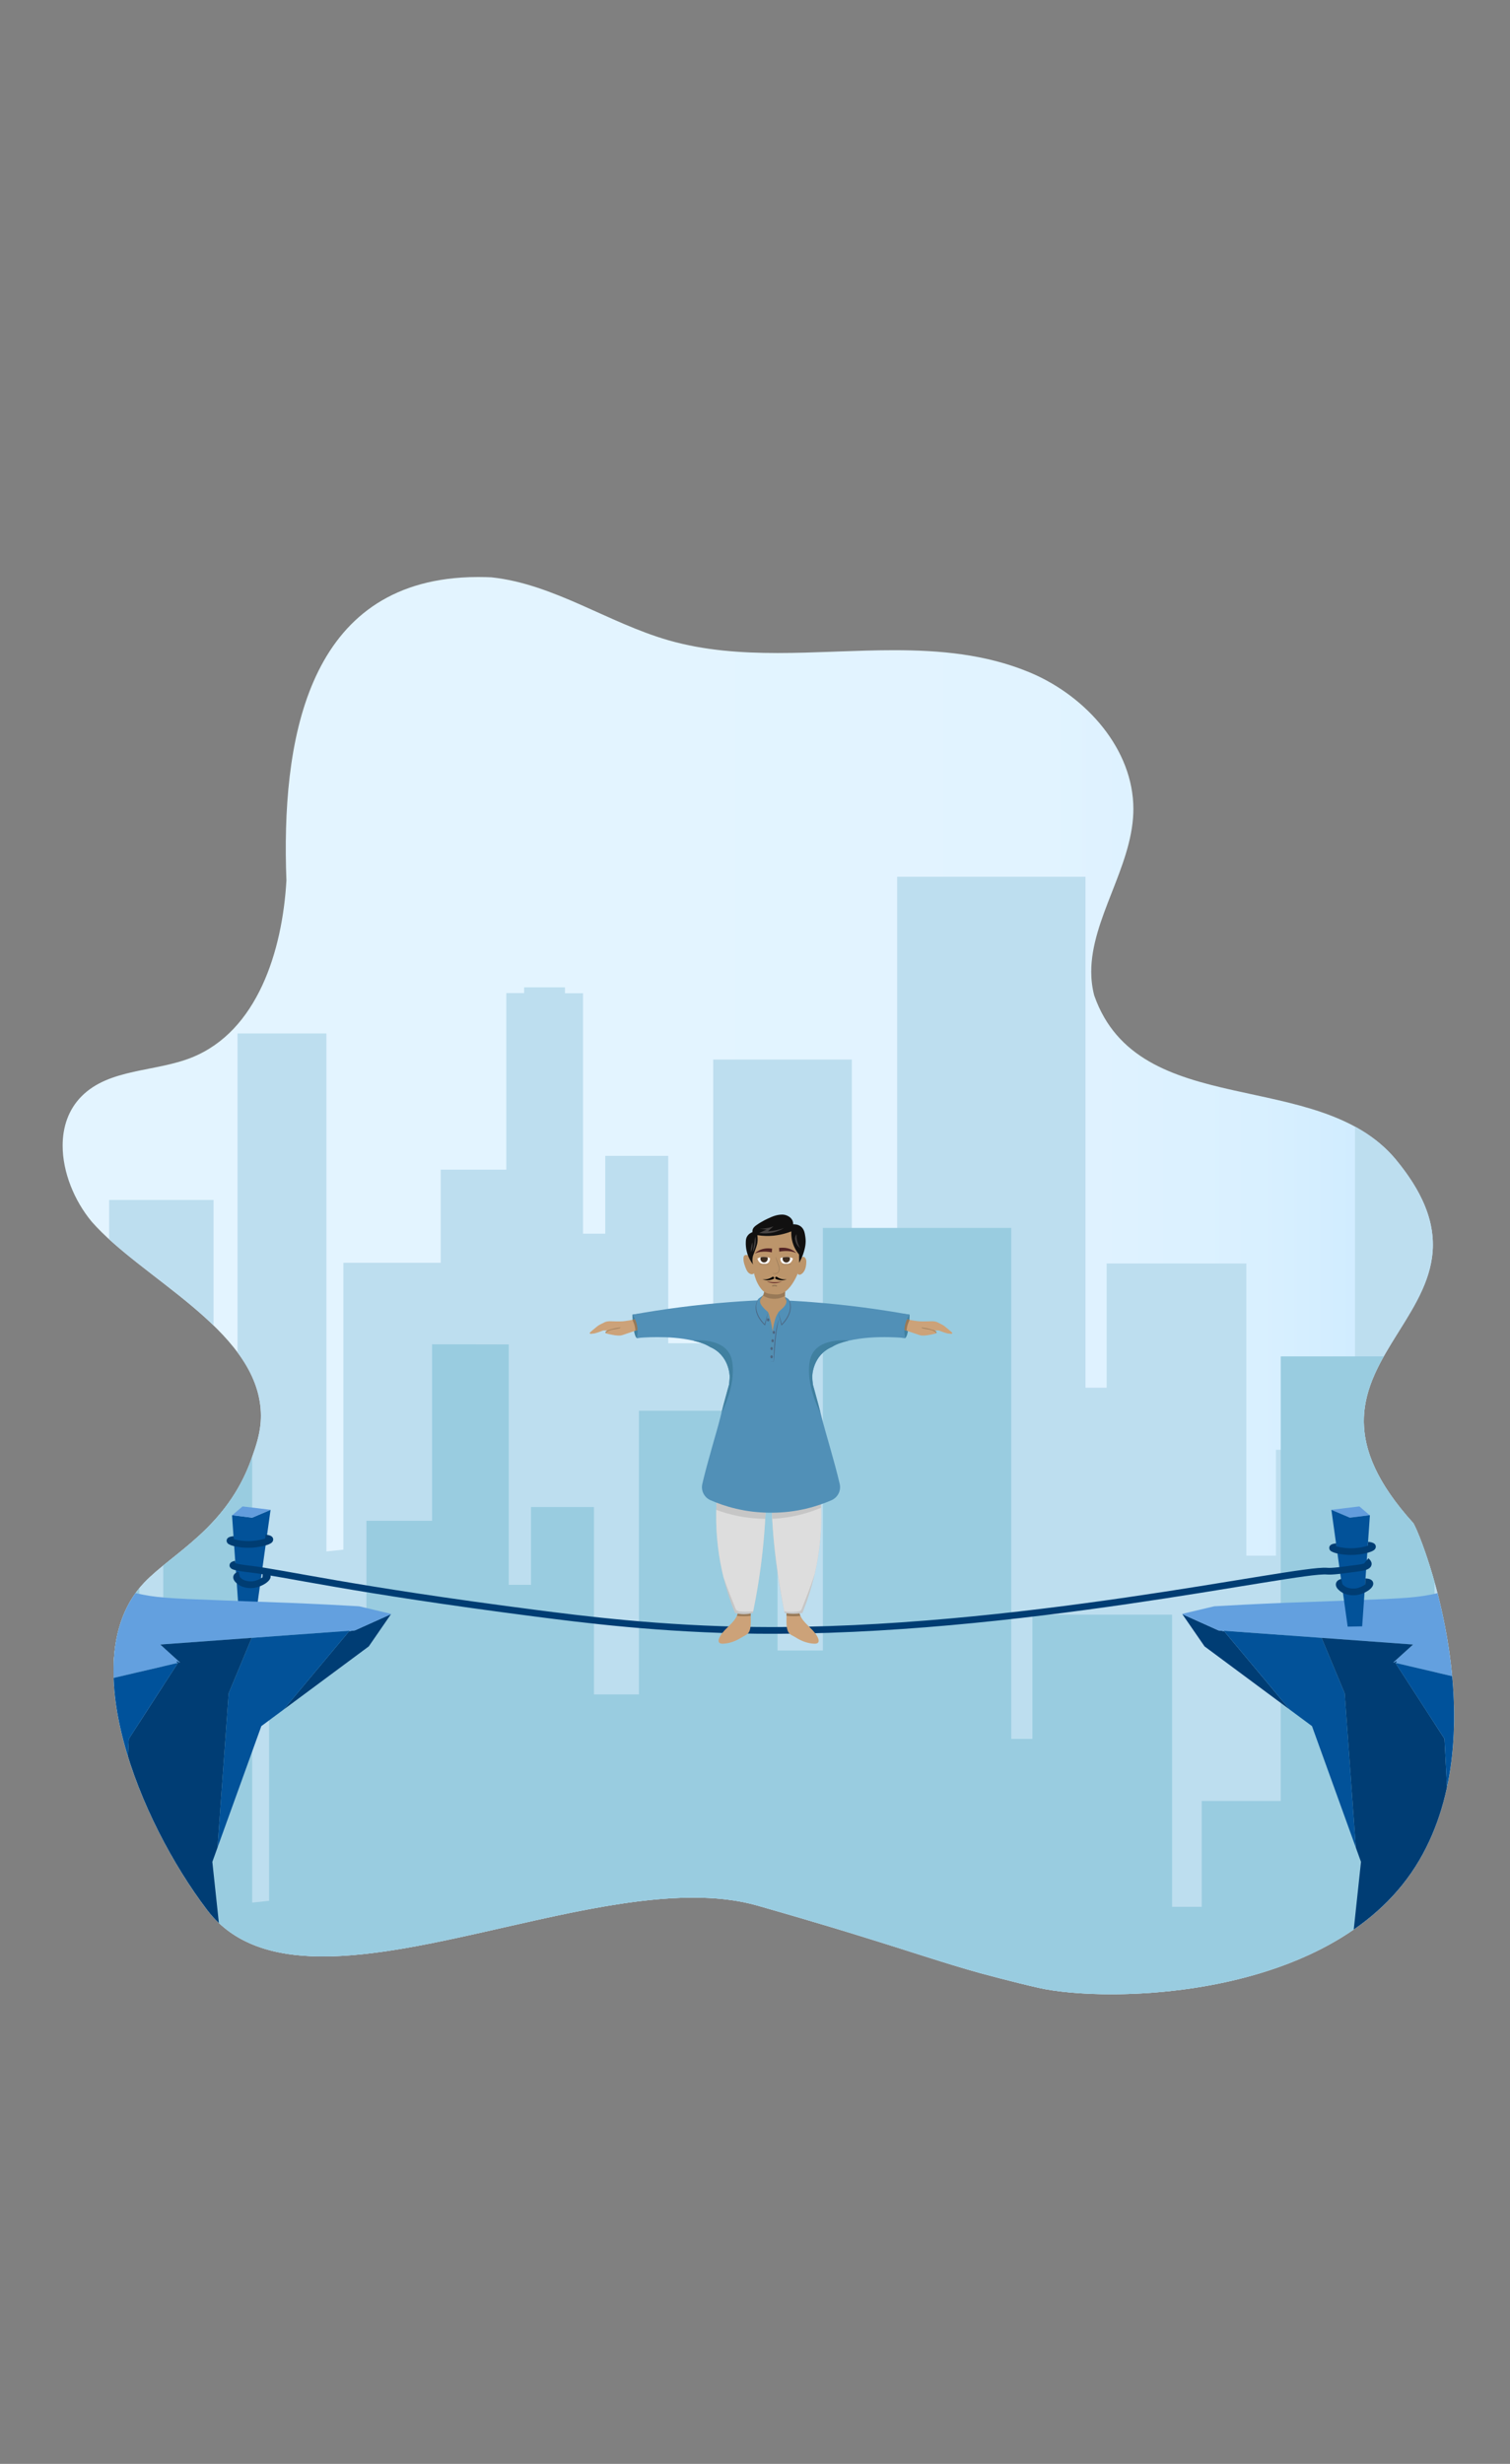 <?xml version="1.0" encoding="utf-8"?>
<!-- Generator: Adobe Illustrator 16.0.0, SVG Export Plug-In . SVG Version: 6.00 Build 0)  -->
<!DOCTYPE svg PUBLIC "-//W3C//DTD SVG 1.1//EN" "http://www.w3.org/Graphics/SVG/1.1/DTD/svg11.dtd">
<svg version="1.1" id="Layer_1" xmlns="http://www.w3.org/2000/svg" xmlns:xlink="http://www.w3.org/1999/xlink" x="0px" y="0px"
	 width="450px" height="734px" viewBox="0 0 450 734" enable-background="new 0 0 450 734" xml:space="preserve">
<rect x="0" y="0" width="450" height="734" fill="#808080" stroke="none"/>
<g>
	<defs>
		<path id="SVGID_1_" d="M137.476,172.063c-46.254,3.096-53.687,49.107-52.119,90.241c-1.209,21.049-8.663,44.917-28.24,52.742
			c-10.902,4.358-24.522,3.209-32.799,11.536c-3.969,3.993-5.651,9.221-5.649,14.727c0.002,7.919,3.486,16.414,8.661,22.639
			c14.838,16.928,48.287,31.763,50.332,55.641c0.063,0.733,0.093,1.445,0.094,2.139c0.008,4.862-1.393,8.854-2.813,12.855
			c-7.29,20.565-23.575,28.079-31.96,36.882c-6.473,6.795-9.14,16.031-9.147,26.341c-0.015,23.529,13.821,52.656,27.888,71.154
			c7.844,10.314,20.005,13.872,34.528,13.875c0.006,0,0.013,0,0.019,0c0.015,0,0.032,0,0.047,0
			c15.383-0.008,33.412-3.995,51.766-8.163c0.172-0.039,0.342-0.078,0.514-0.117c0.045-0.01,0.092-0.021,0.137-0.03
			c0.087-0.021,0.172-0.039,0.259-0.06c0.411-0.093,0.826-0.188,1.237-0.281c0.052-0.012,0.097-0.021,0.148-0.033
			c0.112-0.025,0.227-0.052,0.339-0.077c0.598-0.136,1.194-0.271,1.793-0.407c0.011-0.002,0.023-0.005,0.034-0.008
			c18.664-4.234,37.469-8.34,53.997-8.348c0.016,0,0.034-0.001,0.05-0.001c0.006,0,0.011,0,0.016,0
			c6.815,0.001,13.239,0.7,19.107,2.375c19.716,5.628,30.362,8.987,30.362,8.987c16.639,5.121,25.167,8.109,36.021,11.128
			c0,0,9.796,2.665,17.447,4.394c4.942,1.115,12.562,1.907,21.625,1.908c0.004,0,0.006,0,0.01,0c0.344,0,0.688-0.001,1.035-0.003
			c28.767-0.189,71.337-8.34,90.093-38.852c0.231-0.376,0.457-0.753,0.682-1.135c7.707-13.181,10.345-28.333,10.342-42.817
			c-0.004-28.258-10.058-53.968-12.113-57.51c-10.963-12.087-14.786-21.907-14.778-30.49c0.017-19.875,20.572-33.116,20.582-52.512
			c0.004-7.381-2.968-15.653-11.179-25.521c-23.129-27.484-76.554-11.032-89.754-48.715c-0.618-2.376-0.887-4.739-0.886-7.094
			c0.007-15.638,11.928-30.901,12.533-47.199c0.016-0.428,0.023-0.854,0.023-1.28c-0.013-17.724-13.929-33.355-30.306-40.41
			c-0.07-0.03-0.142-0.06-0.211-0.089c-0.222-0.094-0.444-0.187-0.667-0.279c-0.016-0.006-0.032-0.013-0.047-0.02
			c-12.829-5.271-26.359-6.475-40.104-6.478c-0.013,0-0.027,0-0.041,0c-0.006,0-0.012,0-0.018,0
			c-5.393,0.001-10.818,0.186-16.246,0.382c-0.189,0.007-0.38,0.014-0.569,0.02c-0.165,0.006-0.33,0.012-0.495,0.018
			c-0.166,0.006-0.33,0.012-0.494,0.018c-0.039,0.002-0.08,0.003-0.119,0.005c-0.105,0.003-0.209,0.007-0.313,0.011
			c-5.474,0.198-10.947,0.386-16.39,0.386c-0.007,0-0.015,0-0.021,0c-0.012,0-0.024,0-0.037,0
			c-10.98-0.002-21.834-0.768-32.319-3.757c-0.083-0.023-0.166-0.047-0.248-0.071c-17.956-5.183-34.062-16.736-52.643-18.719
			c-0.579-0.027-1.152-0.048-1.72-0.063c-0.751-0.02-1.493-0.03-2.227-0.03C140.793,171.898,139.109,171.953,137.476,172.063"/>
	</defs>
	<clipPath id="SVGID_2_">
		<use xlink:href="#SVGID_1_"  overflow="visible"/>
	</clipPath>
	
		<linearGradient id="SVGID_3_" gradientUnits="userSpaceOnUse" x1="-274" y1="883" x2="-273" y2="883" gradientTransform="matrix(414.671 -0.019 0.019 -414.722 113621.914 366577.688)">
		<stop  offset="0" style="stop-color:#E3F4FF"/>
		<stop  offset="0.412" style="stop-color:#E3F4FF"/>
		<stop  offset="0.706" style="stop-color:#E1F3FF"/>
		<stop  offset="0.852" style="stop-color:#D9F0FF"/>
		<stop  offset="0.964" style="stop-color:#CCEAFF"/>
		<stop  offset="1" style="stop-color:#C6E7FF"/>
	</linearGradient>
	<polygon clip-path="url(#SVGID_2_)" fill="url(#SVGID_3_)" points="18.667,171.898 433.354,171.879 433.334,594.102 
		18.648,594.121 	"/>
</g>
<g>
	<defs>
		<path id="SVGID_4_" d="M85.357,262.304c-1.209,21.049-8.663,44.917-28.24,52.742c-10.902,4.358-24.522,3.209-32.799,11.536
			c-9.675,9.735-5.761,26.812,3.012,37.366c14.838,16.928,48.287,31.763,50.332,55.641c0.502,5.861-1.097,10.42-2.719,14.994
			c-7.29,20.565-23.575,28.079-31.96,36.882c-21.244,22.302-1.491,70.892,18.741,97.495c16.556,21.771,52.346,13.442,88.994,5.113
			c26.977-6.131,54.419-12.261,74.997-6.389c19.716,5.628,30.362,8.987,30.362,8.987c16.639,5.121,25.167,8.109,36.021,11.128
			c0,0,9.796,2.665,17.447,4.394c20.821,4.701,89.038,3.654,113.444-38.081c22.745-38.896,1.338-94.971-1.771-100.327
			c-46.007-50.728,33.731-61.524-5.375-108.523c-23.129-27.484-76.554-11.032-89.754-48.715
			c-4.725-18.16,10.951-35.541,11.647-54.293c0.678-18.249-13.513-34.465-30.282-41.69c-18.469-7.894-38.424-7.17-58.397-6.446
			c-16.932,0.614-33.875,1.228-49.941-3.408c-17.956-5.183-34.062-16.736-52.643-18.719c-1.346-0.062-2.657-0.093-3.947-0.093
			C91.758,171.902,83.734,219.717,85.357,262.304"/>
	</defs>
	<clipPath id="SVGID_5_">
		<use xlink:href="#SVGID_4_"  overflow="visible"/>
	</clipPath>
	<polygon clip-path="url(#SVGID_5_)" fill="#BDDEEF" points="102.326,461.654 102.326,376.193 131.338,376.193 131.338,348.442 
		150.891,348.442 150.891,295.85 156.198,295.85 156.198,294.143 168.369,294.143 168.369,295.894 173.753,295.894 173.753,367.521 
		180.375,367.521 180.375,344.342 199.14,344.342 199.14,400.16 212.542,400.16 212.542,315.645 253.854,315.645 253.854,387.073 
		267.361,387.073 267.361,261.194 323.494,261.194 323.494,413.405 329.802,413.405 329.802,376.403 371.428,376.403 
		371.428,463.44 380.258,463.44 380.258,431.906 403.805,431.906 403.805,299.457 449.636,299.457 449.636,456.713 449.636,625.274 
		32.527,625.274 32.527,357.482 63.643,357.482 63.643,424.758 70.791,424.758 70.791,307.866 97.279,307.866 97.279,462.18 	"/>
	<polygon clip-path="url(#SVGID_5_)" fill="#99CCE0" points="80.196,566.272 80.196,480.812 109.208,480.812 109.208,453.061 
		128.761,453.061 128.761,400.469 151.624,400.513 151.624,472.14 158.246,472.14 158.246,448.96 177.01,448.96 177.01,504.778 
		190.412,504.778 190.412,420.264 231.724,420.264 231.724,491.691 245.231,491.691 245.231,365.813 301.364,365.813 
		301.364,518.023 307.672,518.023 307.672,481.021 349.298,481.021 349.298,568.06 358.128,568.06 358.128,536.524 381.675,536.524 
		381.675,404.075 427.506,404.075 427.506,561.331 427.506,594.103 10.397,594.103 10.397,462.101 41.512,462.101 41.512,529.376 
		48.661,529.376 48.661,412.484 75.15,412.484 75.15,566.798 	"/>
	<path clip-path="url(#SVGID_5_)" fill="#003D74" d="M352.351,480.869c2.21,3.2,4.42,6.399,6.62,9.6
		c8.47,6.29,16.95,12.57,25.43,18.86c-6.529-7.79-13.06-15.601-19.58-23.38c-0.569-0.08-1.329-0.23-1.75-0.26
		C359.69,484.199,355.771,482.379,352.351,480.869"/>
	<path clip-path="url(#SVGID_5_)" fill="#63A0DF" d="M352.301,480.789c0.021,0.03,0.04,0.05,0.05,0.08
		c3.421,1.51,7.341,3.33,10.721,4.819c0.42,0.03,1.18,0.181,1.75,0.261c-0.04-0.051-0.08-0.09-0.12-0.141
		c9.72,0.71,19.439,1.42,29.149,2.12c9.091,0.67,18.181,1.33,27.261,1.99c-1.96,1.77-3.92,3.55-5.87,5.32
		c0.2,0.05,0.399,0.09,0.6,0.14c8.46,1.99,16.931,3.97,25.391,5.94c-0.12-10.311-0.23-20.62-0.341-30.931
		c-2.75,1.221-6.949,2.88-12.25,4.16c-5.819,1.41-9.899,1.62-25.47,2.2c-9.84,0.37-15.07,0.54-20.08,0.74
		c-9.109,0.359-16.5,0.76-21.24,1.04C358.661,479.279,355.481,480.039,352.301,480.789"/>
	<path clip-path="url(#SVGID_5_)" fill="#025299" d="M364.701,485.809c6.56,7.83,13.13,15.681,19.699,23.521
		c2.2,1.63,4.391,3.26,6.591,4.89c4.359,12.07,8.72,24.13,13.069,36.2c-1.119-15.33-2.22-30.67-3.33-45.99
		c-2.3-5.51-4.58-11-6.88-16.5C384.141,487.229,374.421,486.519,364.701,485.809"/>
	<path clip-path="url(#SVGID_5_)" fill="#003D74" d="M404.061,550.419c0.51,1.41,1.021,2.83,1.53,4.24
		c-0.76,7.13-1.53,14.27-2.29,21.399h30.26c-1.04-19.35-2.06-38.689-3.08-58.04c-4.88-7.54-9.76-15.1-14.64-22.64
		c-0.2-0.05-0.4-0.09-0.601-0.14c1.95-1.771,3.91-3.551,5.87-5.32c-9.08-0.66-18.17-1.32-27.26-1.99c2.3,5.5,4.58,10.99,6.88,16.5
		C401.841,519.749,402.94,535.089,404.061,550.419"/>
	<path clip-path="url(#SVGID_5_)" fill="#00529B" d="M415.841,495.379c4.88,7.54,9.76,15.1,14.64,22.64
		c1.021,19.351,2.041,38.69,3.08,58.04h8.48c-0.27-24.909-0.54-49.83-0.811-74.739C432.771,499.349,424.301,497.369,415.841,495.379
		"/>
	<path clip-path="url(#SVGID_5_)" fill="none" stroke="#003D74" stroke-miterlimit="10" d="M415.841,495.379
		c-0.05-0.08-0.1-0.15-0.15-0.229"/>
	<path clip-path="url(#SVGID_5_)" fill="#639DDD" d="M396.766,449.779v0.01c1.83,0.77,3.67,1.56,5.51,2.34
		c1.971-0.25,3.94-0.5,5.91-0.74c-1.029-0.87-2.05-1.75-3.069-2.62C402.336,449.109,399.546,449.449,396.766,449.779"/>
	<path clip-path="url(#SVGID_5_)" fill="#025299" d="M396.766,449.789c1.62,11.609,3.24,23.2,4.86,34.8
		c1.44-0.03,2.88-0.06,4.32-0.09c0.76-11.021,1.529-22.04,2.3-33.061c-0.021-0.02-0.04-0.029-0.061-0.05
		c-1.97,0.24-3.939,0.49-5.91,0.74C400.436,451.349,398.596,450.559,396.766,449.789"/>
	<path clip-path="url(#SVGID_5_)" fill="#025299" d="M80.632,449.789c-1.62,11.609-3.24,23.2-4.86,34.8
		c-1.44-0.03-2.88-0.06-4.32-0.09c-0.76-11.021-1.53-22.04-2.3-33.061c0.02-0.02,0.04-0.029,0.06-0.05
		c1.97,0.24,3.94,0.49,5.91,0.74C76.961,451.349,78.802,450.559,80.632,449.789"/>
	<path clip-path="url(#SVGID_5_)" fill="#003D73" d="M74.733,473.099c-1.061,0-2.745-0.206-4.069-1.323
		c-0.396-0.333-1.448-1.219-1.088-2.334c0.194-0.603,0.749-1.029,1.563-1.197l0.36,1.731c0.016-0.104-0.004-0.186-0.015-0.21
		c0.029,0.064,0.134,0.199,0.469,0.481c1.325,1.117,3.454,0.812,3.476,0.81c1.154-0.176,2.206-0.723,2.794-1.161l0.091-1.811
		c0.589,0.028,1.966,0.097,2.286,1.172c0.084,0.283,0.112,0.73-0.227,1.267c-0.71,1.119-2.75,2.222-4.644,2.511
		C75.627,473.049,75.255,473.099,74.733,473.099"/>
	<path clip-path="url(#SVGID_5_)" fill="#003D73" d="M74.111,461.094c-2.666,0-5.49-0.556-6.222-1.284
		c-0.245-0.245-0.369-0.558-0.349-0.883c0.059-1.043,1.266-1.196,2.065-1.298l0.115,0.905c0.977,0.303,3.135,0.676,5.395,0.527
		c1.578-0.102,3.06-0.438,3.894-0.721l0.147-1.169c0.809,0.1,2.162,0.269,2.255,1.365c0.027,0.31-0.078,0.623-0.297,0.878
		c-0.865,1.01-4.327,1.543-5.869,1.643C74.875,461.082,74.495,461.094,74.111,461.094"/>
	<path clip-path="url(#SVGID_5_)" fill="none" stroke="#003D73" stroke-width="2" stroke-miterlimit="10" d="M70.255,465.938
		c-0.379,0.085-0.854,0.222-0.857,0.398c-0.009,0.521,4.101,0.979,4.947,1.079c10.274,1.207,30.299,6.085,84.903,13.133
		c13.854,1.788,37.486,4.837,66.123,5.142c76.846,0.819,160.882-18.436,170.081-17.632c1.54,0.134,4.129-0.217,9.306-0.919
		c0.954-0.129,2.877-0.405,3-1.17c0.059-0.358-0.293-0.718-0.611-0.972"/>
	<path clip-path="url(#SVGID_5_)" fill="#003D74" d="M116.521,480.869c-2.21,3.2-4.42,6.399-6.62,9.6
		c-8.47,6.29-16.95,12.57-25.43,18.86c6.53-7.79,13.06-15.601,19.58-23.38c0.57-0.08,1.33-0.23,1.75-0.26
		C109.182,484.199,113.102,482.379,116.521,480.869"/>
	<path clip-path="url(#SVGID_5_)" fill="#63A0DF" d="M116.571,480.789c-0.02,0.03-0.04,0.05-0.05,0.08
		c-3.42,1.51-7.34,3.33-10.72,4.819c-0.42,0.03-1.18,0.181-1.75,0.261c0.04-0.051,0.08-0.09,0.12-0.141
		c-9.72,0.71-19.44,1.42-29.15,2.12c-9.09,0.67-18.18,1.33-27.26,1.99c1.96,1.77,3.92,3.55,5.87,5.32c-0.2,0.05-0.4,0.09-0.6,0.14
		c-8.46,1.99-16.93,3.97-25.39,5.94c0.12-10.311,0.23-20.62,0.34-30.931c2.75,1.221,6.95,2.88,12.25,4.16
		c5.82,1.41,9.9,1.62,25.47,2.2c9.84,0.37,15.07,0.54,20.08,0.74c9.11,0.359,16.5,0.76,21.24,1.04
		C110.211,479.279,113.392,480.039,116.571,480.789"/>
	<path clip-path="url(#SVGID_5_)" fill="#025299" d="M104.171,485.809c-6.56,7.83-13.13,15.681-19.7,23.521
		c-2.2,1.63-4.39,3.26-6.59,4.89c-4.36,12.07-8.72,24.13-13.07,36.2c1.12-15.33,2.22-30.67,3.33-45.99c2.3-5.51,4.58-11,6.88-16.5
		C84.731,487.229,94.452,486.519,104.171,485.809"/>
	<path clip-path="url(#SVGID_5_)" fill="#003D74" d="M64.812,550.419c-0.51,1.41-1.02,2.83-1.53,4.24
		c0.76,7.13,1.53,14.27,2.29,21.399h-30.26c1.04-19.35,2.06-38.689,3.08-58.04c4.88-7.54,9.76-15.1,14.64-22.64
		c0.2-0.05,0.4-0.09,0.6-0.14c-1.95-1.771-3.91-3.551-5.87-5.32c9.08-0.66,18.17-1.32,27.26-1.99c-2.3,5.5-4.58,10.99-6.88,16.5
		C67.032,519.749,65.932,535.089,64.812,550.419"/>
	<path clip-path="url(#SVGID_5_)" fill="#00529B" d="M53.031,495.379c-4.88,7.54-9.76,15.1-14.64,22.64
		c-1.02,19.351-2.04,38.69-3.08,58.04h-8.48c0.27-24.909,0.54-49.83,0.81-74.739C36.102,499.349,44.571,497.369,53.031,495.379"/>
	<path clip-path="url(#SVGID_5_)" fill="none" stroke="#003D74" stroke-miterlimit="10" d="M53.182,495.149
		c-0.05,0.079-0.1,0.149-0.15,0.229"/>
	<path clip-path="url(#SVGID_5_)" fill="#639DDD" d="M80.632,449.779v0.01c-1.83,0.77-3.67,1.56-5.51,2.34
		c-1.97-0.25-3.94-0.5-5.91-0.74c1.03-0.87,2.05-1.75,3.07-2.62C75.062,449.109,77.852,449.449,80.632,449.779"/>
	<path clip-path="url(#SVGID_5_)" fill="#003D73" d="M403.328,475.243c-1.062,0-2.745-0.206-4.069-1.323
		c-0.396-0.333-1.448-1.219-1.088-2.334c0.194-0.604,0.749-1.03,1.563-1.198l0.36,1.732c0.016-0.105-0.004-0.187-0.015-0.21
		c0.028,0.063,0.134,0.198,0.469,0.48c1.325,1.118,3.454,0.813,3.476,0.811c1.154-0.177,2.206-0.724,2.794-1.161l0.092-1.812
		c0.589,0.029,1.966,0.098,2.285,1.172c0.085,0.283,0.112,0.731-0.227,1.268c-0.71,1.119-2.75,2.221-4.644,2.51
		C404.222,475.192,403.85,475.243,403.328,475.243"/>
	<path clip-path="url(#SVGID_5_)" fill="#003D73" d="M402.706,463.238c-2.666,0-5.49-0.557-6.223-1.284
		c-0.245-0.245-0.369-0.559-0.349-0.884c0.059-1.043,1.266-1.195,2.064-1.298l0.115,0.905c0.978,0.303,3.135,0.676,5.396,0.528
		c1.578-0.103,3.06-0.439,3.894-0.722l0.147-1.169c0.809,0.101,2.162,0.27,2.255,1.365c0.026,0.311-0.078,0.623-0.297,0.878
		c-0.865,1.01-4.327,1.543-5.869,1.644C403.47,463.226,403.09,463.238,402.706,463.238"/>
</g>
<g>
	<defs>
		<rect id="SVGID_6_" x="-274" y="-117" width="1000" height="1000"/>
	</defs>
	<clipPath id="SVGID_7_">
		<use xlink:href="#SVGID_6_"  overflow="visible"/>
	</clipPath>
	<path clip-path="url(#SVGID_7_)" fill="#4080A0" d="M271.076,391.64c0,0-0.171,6.052-1.287,6.978l-1.144-0.098
		c0.112-2.387,0.224-4.772,0.336-7.158L271.076,391.64z"/>
	<path clip-path="url(#SVGID_7_)" fill="#CCA279" d="M267.919,392.406c0,0,2.267,0.733,5.112,1.113c0,0,0.814,0.134,1.826,0.136
		c0,0,2.171-0.004,2.697-0.046c0.524-0.043,1.314,0.082,1.685,0.249s1.964,0.957,2.189,1.175c0.226,0.217,2.328,1.837,2.372,2.062
		c0.044,0.224-0.322,0.278-0.322,0.278s-0.546-0.094-0.699-0.088c-0.58,0.019-2.324-0.661-2.872-0.882
		c-0.112-0.045-0.231-0.066-0.354-0.064l-1.11,0.019c0,0,0.949,0.388,0.493,0.874c-0.3,0.082-0.729,0.19-1.249,0.296
		c-0.899,0.184-1.905,0.389-2.859,0.349c-0.496-0.021-0.662-0.096-2.876-0.854c-2.009-0.688-3.019-1.028-3.271-1.085
		c-2.232-0.497-3.175-0.35-3.339-0.644c-0.207-0.371,0.176-0.892,0.475-1.325C266.5,392.978,267.465,392.565,267.919,392.406"/>
	<path clip-path="url(#SVGID_7_)" fill="#987957" d="M278.915,397.239c0,0,0.083-0.001,0.151-0.23
		c0.068-0.231-0.224-0.55-0.966-0.773c-0.742-0.223-1.301-0.404-1.799-0.501c-0.498-0.096-0.706-0.076-1.073-0.157
		c-0.366-0.082-0.613-0.171-0.613-0.171s-0.001,0.308,1.153,0.451c1.153,0.144,2.142,0.452,2.542,0.657
		C278.711,396.719,279.103,396.876,278.915,397.239"/>
	<path clip-path="url(#SVGID_7_)" fill="#987957" d="M271.091,393.195c-0.384,0.72-0.862,1.875-0.898,3.228
		c-0.866-0.294-1.347-0.448-1.51-0.484c-2.232-0.498-3.175-0.351-3.34-0.645c-0.208-0.37,0.176-0.891,0.475-1.325
		c0.684-0.99,1.646-1.402,2.101-1.563C267.918,392.406,269.221,392.826,271.091,393.195"/>
	<path clip-path="url(#SVGID_7_)" fill="#4080A0" d="M188.459,391.638c0,0,0.171,6.053,1.287,6.979l1.145-0.098
		c-0.15-2.381-0.3-4.762-0.45-7.142C189.781,391.464,189.121,391.551,188.459,391.638"/>
	<path clip-path="url(#SVGID_7_)" fill="#CCA279" d="M191.618,392.405c0,0-2.267,0.733-5.113,1.113c0,0-0.814,0.134-1.826,0.136
		c0,0-2.171-0.004-2.697-0.046c-0.525-0.043-1.315,0.082-1.685,0.249c-0.37,0.167-1.964,0.957-2.19,1.174
		c-0.225,0.217-2.327,1.837-2.371,2.063c-0.044,0.224,0.322,0.277,0.322,0.277s0.546-0.093,0.699-0.088
		c0.58,0.02,2.323-0.661,2.872-0.881c0.113-0.045,0.232-0.066,0.354-0.064l1.11,0.019c0,0-0.949,0.387-0.493,0.874
		c0.3,0.082,0.729,0.19,1.249,0.296c0.899,0.184,1.905,0.388,2.859,0.349c0.495-0.021,0.662-0.096,2.876-0.854
		c2.009-0.689,3.019-1.029,3.271-1.085c2.232-0.497,3.175-0.35,3.339-0.644c0.207-0.371-0.176-0.892-0.475-1.325
		C193.036,392.977,192.072,392.564,191.618,392.405"/>
	<path clip-path="url(#SVGID_7_)" fill="#987957" d="M180.622,397.238c0,0-0.083-0.001-0.152-0.23
		c-0.068-0.231,0.224-0.55,0.966-0.773c0.742-0.223,1.301-0.404,1.799-0.501c0.498-0.096,0.706-0.076,1.073-0.158
		c0.366-0.082,0.613-0.17,0.613-0.17s0.001,0.308-1.153,0.451c-1.153,0.144-2.142,0.452-2.542,0.657
		C180.826,396.718,180.434,396.875,180.622,397.238"/>
	<path clip-path="url(#SVGID_7_)" fill="#987957" d="M188.446,393.194c0.384,0.719,0.862,1.875,0.898,3.228
		c0.866-0.294,1.347-0.448,1.51-0.484c2.232-0.498,3.175-0.351,3.34-0.645c0.208-0.37-0.176-0.891-0.475-1.325
		c-0.683-0.99-1.646-1.402-2.1-1.563C191.619,392.405,190.315,392.825,188.446,393.194"/>
	<path clip-path="url(#SVGID_7_)" fill="#CCA279" d="M219.903,478.389c0.387,1.236,0.004,2.605-0.686,3.702
		c-0.691,1.095-1.665,1.978-2.587,2.887c-0.922,0.909-1.824,1.889-2.313,3.088c-0.164,0.403-0.267,0.9-0.001,1.245
		c0.251,0.326,0.721,0.37,1.132,0.357c1.98-0.062,3.891-0.813,5.565-1.871c0.953-0.603,1.843-0.791,2.305-1.82
		c0.421-0.939,0.445-2.563,0.428-3.593c-0.016-0.959-0.031-1.918-0.047-2.876c-0.004-0.257-0.023-0.546-0.215-0.715
		c-0.136-0.12-0.326-0.149-0.504-0.174c-1.052-0.145-2.104-0.288-3.155-0.433L219.903,478.389z"/>
	<path clip-path="url(#SVGID_7_)" fill="#CCA279" d="M238.23,478.389c-0.387,1.236-0.004,2.605,0.688,3.702
		c0.689,1.095,1.663,1.978,2.586,2.887c0.922,0.909,1.823,1.889,2.313,3.088c0.164,0.403,0.268,0.9,0.001,1.245
		c-0.251,0.326-0.721,0.37-1.132,0.357c-1.98-0.062-3.891-0.813-5.565-1.871c-0.952-0.603-1.843-0.791-2.305-1.82
		c-0.421-0.939-0.445-2.563-0.428-3.593c0.016-0.959,0.031-1.918,0.047-2.876c0.004-0.257,0.022-0.546,0.215-0.715
		c0.136-0.12,0.326-0.149,0.504-0.174c1.052-0.145,2.104-0.288,3.155-0.433L238.23,478.389z"/>
	<path clip-path="url(#SVGID_7_)" fill="#987957" d="M219.606,481.369c0.427-0.941,0.604-2.003,0.297-2.98l-0.078-0.201
		c1.05,0.145,2.103,0.287,3.153,0.431c0.181,0.024,0.369,0.055,0.506,0.176c0.192,0.168,0.21,0.457,0.214,0.713
		c0.01,0.62,0.02,1.241,0.032,1.862c-0.621,0.072-1.322,0.121-2.089,0.12C220.896,481.488,220.214,481.44,219.606,481.369"/>
	<path clip-path="url(#SVGID_7_)" fill="#987957" d="M238.527,481.369c-0.569,0.067-1.201,0.113-1.887,0.12
		c-0.823,0.009-1.574-0.042-2.237-0.12c0.019-0.726,0.023-1.323,0.032-1.862c0.004-0.256,0.022-0.545,0.214-0.713
		c0.136-0.121,0.325-0.151,0.504-0.176c1.053-0.144,2.104-0.286,3.155-0.431l-0.078,0.201
		C237.924,479.366,238.101,480.428,238.527,481.369"/>
	<path clip-path="url(#SVGID_7_)" fill="#C6C6C6" d="M228.334,443.385c-0.008,1.087-0.023,2.189-0.054,3.306
		c-0.006,0.333-0.016,0.666-0.028,1.001c-0.006,0.252-0.014,0.505-0.023,0.758c-0.044,1.317-0.104,2.652-0.182,4.008
		c-0.023,0.457-0.052,0.916-0.082,1.377c-0.027,0.449-0.058,0.902-0.09,1.356c-0.04,0.577-0.084,1.149-0.128,1.72
		c-0.023,0.305-0.049,0.607-0.077,0.91c-0.048,0.578-0.1,1.153-0.151,1.725c-0.082,0.876-0.168,1.742-0.264,2.601
		c-0.027,0.263-0.056,0.521-0.086,0.782c-0.084,0.76-0.172,1.512-0.267,2.256c-0.032,0.266-0.066,0.533-0.101,0.798
		c-0.033,0.264-0.067,0.529-0.104,0.792c-0.034,0.262-0.07,0.524-0.106,0.786c-0.121,0.89-0.249,1.77-0.382,2.636
		c-0.038,0.261-0.078,0.52-0.12,0.778c-0.084,0.544-0.169,1.083-0.258,1.615c-0.081,0.483-0.161,0.962-0.243,1.437
		c-0.258,1.502-0.531,2.965-0.812,4.391c-0.046,0.236-0.094,0.474-0.142,0.71c-0.06,0.303-0.123,0.605-0.185,0.904
		c-0.034,0.166-0.068,0.331-0.102,0.495c-0.635,0.179-1.506,0.355-2.549,0.367c-1.144,0.013-2.092-0.179-2.762-0.367
		c-1.666-4.138-2.728-7.802-3.431-10.688c-1.321-5.421-2.27-11.851-2.168-19.068c0.005-0.327,0.013-0.65,0.021-0.974
		c0.162-5.959,1.012-11.188,2.037-15.501c0.002-0.008,0.004-0.016,0.006-0.023l11.059-0.257c0.559-0.015,1.098-0.026,1.608-0.038
		c0.04,0.959,0.075,1.931,0.104,2.92c0.01,0.333,0.018,0.667,0.023,1.002c0.015,0.662,0.024,1.332,0.032,2.007
		C228.342,441.048,228.344,442.207,228.334,443.385"/>
	<path clip-path="url(#SVGID_7_)" fill="#C6C6C6" d="M242.835,468.695c-1.069,4.696-2.438,8.685-3.701,11.83
		c-0.767,0.15-1.729,0.272-2.837,0.258c-0.95-0.013-1.785-0.122-2.474-0.258c-0.015-0.072-0.03-0.155-0.05-0.246
		c-0.018-0.084-0.035-0.165-0.052-0.249c-1.506-7.282-2.775-15.613-3.427-24.841c-0.063-0.918-0.122-1.83-0.17-2.732
		c-0.373-6.652-0.363-12.842-0.124-18.48c0.262,0.006,0.522,0.013,0.786,0.019c0.144,0.004,0.29,0.006,0.438,0.01
		c0.124,0.002,0.246,0.006,0.371,0.008c3.565,0.084,7.13,0.166,10.693,0.251c0.126,0.002,0.254,0.006,0.38,0.008
		c0.993,4.166,1.82,9.191,2.021,14.905c0.02,0.525,0.033,1.057,0.04,1.592C244.826,457.485,244.012,463.521,242.835,468.695"/>
	<path clip-path="url(#SVGID_7_)" fill="#DDDDDD" d="M242.835,468.695c-1.302,4.177-2.799,7.775-3.946,10.701
		c-0.148,0.384-0.517,0.634-0.926,0.634c-0.475,0.079-1.003,0.141-1.579,0.165c-1.021,0.044-1.921-0.041-2.662-0.165
		c-2.269-11.82-3.09-20.003-3.427-24.841c-0.063-0.918-0.122-1.83-0.17-2.732c-0.373-6.652-0.363-12.842-0.124-18.48
		c0.262,0.006,0.522,0.013,0.786,0.019c0.144,0.004,0.29,0.006,0.438,0.01c0.124,0.002,0.246,0.006,0.371,0.008
		c3.565,0.084,7.13,0.166,10.693,0.251c0.126,0.002,0.254,0.006,0.38,0.008c0.993,4.166,1.82,9.191,2.021,14.905
		c0.02,0.525,0.033,1.057,0.04,1.592C244.826,457.485,244.012,463.521,242.835,468.695"/>
	<path clip-path="url(#SVGID_7_)" fill="#DDDDDD" d="M228.334,443.385c-0.008,1.087-0.023,2.189-0.054,3.306
		c-0.006,0.333-0.016,0.666-0.028,1.001c-0.006,0.252-0.014,0.505-0.023,0.758c-0.044,1.317-0.104,2.652-0.182,4.008
		c-0.023,0.457-0.052,0.916-0.082,1.377c-0.025,0.449-0.056,0.902-0.088,1.356c-0.04,0.577-0.085,1.149-0.13,1.72
		c-0.023,0.305-0.049,0.607-0.077,0.91c-0.048,0.578-0.1,1.153-0.151,1.725c-0.082,0.876-0.168,1.742-0.264,2.601
		c-0.027,0.263-0.056,0.521-0.086,0.782c-0.084,0.76-0.172,1.512-0.267,2.256c-0.032,0.266-0.066,0.533-0.101,0.798
		c-0.033,0.264-0.067,0.529-0.104,0.792c-0.034,0.262-0.07,0.524-0.106,0.786c-0.121,0.89-0.249,1.77-0.382,2.636
		c-0.038,0.261-0.078,0.52-0.12,0.778c-0.084,0.544-0.169,1.083-0.258,1.615c-0.081,0.483-0.161,0.962-0.243,1.437
		c-0.258,1.502-0.531,2.965-0.812,4.391c-0.046,0.236-0.094,0.474-0.142,0.71c-0.06,0.303-0.123,0.605-0.185,0.904
		c-0.751,0.074-1.585,0.117-2.49,0.103c-0.622-0.012-1.207-0.049-1.751-0.103c-0.227-0.132-0.754-0.195-0.926-0.634
		c-1.042-2.66-2.416-5.868-3.677-9.559c-1.321-5.421-2.27-11.851-2.168-19.068c0.005-0.327,0.013-0.65,0.021-0.974
		c0.162-5.959,1.012-11.188,2.037-15.501c3.404-0.084,7.619-0.193,11.064-0.28c0.559-0.015,1.098-0.026,1.608-0.038h0.002
		c0.041,0.957,0.075,1.931,0.102,2.92c0.01,0.333,0.018,0.667,0.023,1.002c0.015,0.664,0.026,1.332,0.032,2.007
		C228.342,441.048,228.344,442.207,228.334,443.385"/>
	<path clip-path="url(#SVGID_7_)" fill="#C6C6C6" d="M228.171,433.977c0.239,5.647,0.252,11.812-0.123,18.48
		c-5.901-0.036-10.873-1.273-14.588-2.661c0.162-5.971,1.017-11.208,2.043-15.524L228.171,433.977z"/>
	<path clip-path="url(#SVGID_7_)" fill="#C6C6C6" d="M244.691,449.176c-3.812,1.599-8.741,3.028-14.566,3.28
		c-0.372-6.651-0.362-12.842-0.124-18.479c4.225,0.098,8.446,0.195,12.67,0.295C243.663,438.438,244.49,443.462,244.691,449.176"/>
	<path clip-path="url(#SVGID_7_)" fill="#FBAAD5" d="M242.146,420.162c-0.021-0.021-0.044-0.038-0.063-0.06
		c-0.333-1.396-0.541-2.684-0.67-3.833C241.618,417.441,241.862,418.732,242.146,420.162"/>
	<path clip-path="url(#SVGID_7_)" fill="#FBAAD5" d="M242.283,420.905l-0.287-0.886c0.029,0.029,0.056,0.057,0.086,0.083
		C242.146,420.368,242.211,420.635,242.283,420.905"/>
	<path clip-path="url(#SVGID_7_)" fill="#5190B7" d="M247.787,446.929c-4.046,1.759-10.251,3.742-17.944,3.713h-0.148
		c-7.693,0.029-13.898-1.954-17.943-3.713c-1.882-0.815-2.92-2.855-2.456-4.853c1.583-6.829,4.378-15.767,5.373-19.82
		c0.115-0.468,0.228-0.927,0.339-1.373c0,0,0-0.002,0.002-0.004c0.043-0.179,0.088-0.358,0.134-0.532
		c0.172-0.685,0.343-1.343,0.506-1.976c0.005-0.015,0.009-0.027,0.012-0.039c0.45-1.711,0.868-3.231,1.246-4.562
		c0.126-0.444,0.244-0.854,0.352-1.229c0.002-0.004,0.002-0.009,0.005-0.013c0.443-1.514,0.751-2.483,0.995-3.202
		c0.05-0.147,0.097-0.285,0.142-0.414c0.511-1.45,0.744-1.882,1.542-4.857c1.534-5.73,2.054-9.337,5.104-12.998
		c0.936-1.124,1.848-1.938,2.49-2.461c0.694-0.339,1.364-0.574,1.983-0.734h0.002c0.057-0.016,0.115-0.031,0.172-0.045
		c0.024-0.008,0.05-0.014,0.075-0.019c0.024,0.005,0.05,0.011,0.073,0.019c0.058,0.014,0.116,0.029,0.173,0.045
		c0.619,0.16,1.292,0.396,1.985,0.734c0.643,0.523,1.553,1.337,2.489,2.461c3.051,3.661,3.571,7.268,5.104,12.998
		c0.869,3.24,1.07,3.464,1.686,5.271c0.244,0.721,0.554,1.695,0.999,3.215c0.108,0.376,0.227,0.785,0.353,1.229
		c0.378,1.33,0.796,2.851,1.246,4.562c0.002,0.012,0.007,0.024,0.011,0.039c0.163,0.633,0.335,1.291,0.508,1.976
		c0.045,0.177,0.09,0.355,0.136,0.536c0.109,0.446,0.224,0.905,0.339,1.373c0.995,4.054,3.79,12.991,5.373,19.82
		C250.706,444.073,249.668,446.113,247.787,446.929"/>
	<path clip-path="url(#SVGID_7_)" fill="#FBAAD5" d="M229.844,387.78v0.036c-0.024-0.007-0.05-0.013-0.074-0.019
		C229.794,387.791,229.819,387.787,229.844,387.78"/>
	<path clip-path="url(#SVGID_7_)" fill="#5190B7" d="M229.595,387.232c-0.021,0.206-0.045,0.416-0.072,0.629h-0.003
		c-1.242,9.863-8.823,28.155-13.611,32.605c0.197-0.994,0.376-1.922,0.537-2.788c0.37-2.02,0.644-3.711,0.818-5.151
		c0.065-0.57,0.118-1.101,0.154-1.599c0.018-0.268,0.031-0.522,0.04-0.767v-0.018c-0.004-0.455-0.165-6.393-5.841-8.867
		c0,0-1.022-0.633-2.017-1c-0.979-0.358-2.012-0.658-3.075-0.901c-7.161-1.648-15.592-0.875-16.777-0.758
		c0.195-0.765,0.459-2.25,0.041-4.029c-0.319-1.359-0.909-2.354-1.327-2.949c8.996-1.619,18.717-2.931,29.099-3.731
		C221.676,387.592,225.689,387.37,229.595,387.232"/>
	<path clip-path="url(#SVGID_7_)" fill="#FBAAD5" d="M229.77,387.799c-0.025,0.005-0.05,0.011-0.075,0.018v-0.036
		C229.72,387.787,229.744,387.791,229.77,387.799"/>
	<path clip-path="url(#SVGID_7_)" fill="#5190B7" d="M229.943,387.231c0.988,9.694,8.794,28.688,13.686,33.234
		c-0.834-4.228-1.344-7.247-1.509-9.538c-0.018-0.267-0.031-0.521-0.04-0.766v-0.019c0.005-0.455,0.164-6.393,5.841-8.866
		c0,0,1.021-0.634,2.017-1c7.58-2.796,18.491-1.796,19.852-1.659c-0.193-0.766-0.459-2.25-0.039-4.03
		c0.317-1.359,0.908-2.354,1.326-2.949c-9.01-1.618-18.741-2.93-29.133-3.73C237.842,387.592,233.84,387.371,229.943,387.231"/>
	<polygon clip-path="url(#SVGID_7_)" fill="#4080A0" points="225.604,388.559 225.946,387.014 227.392,385.905 233.484,385.905 
		234.688,387.066 234.688,388.524 	"/>
	<path clip-path="url(#SVGID_7_)" fill="#BC956B" d="M234.897,388.136c-2.199,2.785-3.667,1.528-4.647,8.59
		c-0.866-3.64-2.538-6.306-4.646-8.438c0,0,1.221-1.445,1.764-2.351c0.059-0.094,0.108-0.182,0.148-0.262
		c0.161-0.319,0.239-0.892,0.273-1.484c0.06-0.979,0-2.009,0-2.009l6.378,0.213c0,0-0.057,0.764-0.152,1.929
		c-0.026,0.32-0.058,0.674-0.09,1.049c-0.022,0.242-0.02,0.473,0.006,0.688C234.067,387.374,234.897,388.136,234.897,388.136"/>
	<path clip-path="url(#SVGID_7_)" fill="#987957" d="M233.925,385.373c-0.021,0.242-0.018,0.473,0.006,0.688
		c-0.486,0.286-1.714,0.919-3.389,0.863c-1.569-0.051-2.695-0.68-3.173-0.986c0.021-0.036,0.05-0.082,0.081-0.136
		c0.023-0.044,0.047-0.086,0.067-0.126c0.159-0.319,0.238-0.892,0.272-1.484c0.06-0.979,0-2.009,0-2.009l6.378,0.213
		c0,0-0.057,0.763-0.153,1.929C233.989,384.645,233.957,384.998,233.925,385.373"/>
	<path clip-path="url(#SVGID_7_)" fill="#5190B7" d="M227.391,385.905c0,0-1.072,0.866-0.867,2.073
		c0.204,1.207,2.391,2.915,2.391,2.915l-0.979,3.78c0,0-4.259-3.78-1.989-7.66L227.391,385.905z"/>
	<path clip-path="url(#SVGID_7_)" fill="#5490B2" d="M228.914,390.894c0,0,2.236,5.717,1.369,12.96h-0.639
		c0,0,0.275-9.271-1.184-11.207L228.914,390.894z"/>
	<path clip-path="url(#SVGID_7_)" fill="#5190B7" d="M233.979,386.383c0,0,0.515,0.428,0.373,1.595
		c-0.148,1.215-2.393,2.915-2.393,2.915l0.98,3.781c0,0,4.037-3.781,2.108-7.484c-0.059-0.112-0.156-0.2-0.263-0.271
		L233.979,386.383z"/>
	<path clip-path="url(#SVGID_7_)" fill="#4C6580" d="M228.915,390.894c-0.284,1.334-0.593,2.662-0.919,3.985
		c-1.113-1.016-2.03-2.26-2.522-3.697c-0.475-1.384-0.314-2.943,0.473-4.168c-0.306,0.646-0.541,1.323-0.569,2.029
		c-0.093,2.14,1.16,4.097,2.629,5.55l-0.176,0.055C228.173,393.392,228.532,392.14,228.915,390.894"/>
	<path clip-path="url(#SVGID_7_)" fill="#4C6580" d="M231.961,390.894c0.379,1.247,0.733,2.499,1.082,3.754l-0.176-0.05
		c1.6-1.673,3.019-4.002,2.477-6.39c-0.078-0.377-0.23-0.777-0.408-1.104c-0.274-0.266-0.64-0.479-0.956-0.721
		c0.339,0.225,0.696,0.393,1.022,0.662c1.628,2.589-0.023,5.804-1.989,7.706l-0.131,0.131
		C232.561,393.557,232.248,392.229,231.961,390.894"/>
	<path clip-path="url(#SVGID_7_)" fill="#4C6580" d="M229.368,405.611l1.202-0.022l-0.022,0.021c0.029-3.296,0.236-6.603,0.821-9.85
		c0.228-1.066,0.421-2.193,1.045-3.114c-0.293,0.467-0.432,1.005-0.557,1.534c-0.783,3.767-0.93,7.627-1.266,11.453l-0.021-0.001
		L229.368,405.611z"/>
	<path clip-path="url(#SVGID_7_)" fill="#BC956B" d="M224.417,375.847c-0.249-0.63-0.58-1.053-0.809-1.301
		c-0.256-0.279-0.51-0.547-0.927-0.645c-0.128-0.03-0.521-0.121-0.804,0.093c-0.23,0.174-0.287,0.475-0.308,0.803
		c-0.046,0.712,0.085,1.436,0.509,2.579c0.429,1.157,0.7,1.512,0.967,1.76c0.426,0.395,0.763,0.449,0.932,0.457
		c0.109,0.005,0.333,0.012,0.545-0.123c0.423-0.269,0.407-0.851,0.405-0.897C224.757,377.664,224.587,376.755,224.417,375.847"/>
	<path clip-path="url(#SVGID_7_)" fill="#BC956B" d="M237.678,379.487c0.1,0.093,0.275,0.228,0.516,0.258
		c0.083,0.01,0.423,0.038,0.914-0.399c1.088-0.967,1.157-2.646,1.185-3.318c0.013-0.311,0.012-0.829-0.305-1.254
		c-0.085-0.114-0.251-0.33-0.516-0.364c-0.216-0.027-0.387,0.078-0.505,0.153c-0.454,0.287-0.614,0.789-0.669,0.996
		C238.298,375.559,237.372,378.784,237.678,379.487"/>
	<path clip-path="url(#SVGID_7_)" fill="#BC956B" d="M238.223,370.646c-0.225-0.883-0.452-1.771-1.126-2.638
		c-1.862-2.4-5.512-2.542-7.772-2.075c-0.983,0.203-2.692,0.556-3.975,2.005c-1.384,1.562-1.443,3.463-1.513,5.698
		c-0.067,2.169,0.334,3.685,0.95,6.014c0.243,0.918,0.692,2.439,1.759,3.94c0.467,0.657,0.894,1.087,1.459,1.407
		c0.68,0.384,1.281,0.449,2.146,0.545c0.913,0.1,1.799,0.196,2.814-0.194c0.123-0.047,0.621-0.244,1.225-0.715
		c1.808-1.408,3.047-4.08,3.4-4.877C237.59,379.756,239.161,373.354,238.223,370.646"/>
	<path clip-path="url(#SVGID_7_)" fill="#111010" d="M238.152,376.193c0.508-0.855,1.039-1.954,1.422-3.287
		c0.301-1.055,0.704-2.519,0.443-4.354c-0.163-1.148-0.342-2.41-1.392-3.198c-0.825-0.619-1.786-0.644-2.251-0.622
		c0.017-0.452-0.077-0.784-0.148-0.977c-0.508-1.38-2.1-1.779-2.31-1.829c-0.322-0.075-0.587-0.089-0.778-0.091
		c-1.503-0.021-3.006,0.557-4.079,1.091c0,0-1.87,0.781-3.701,2.102c-0.363,0.262-0.954,0.716-1.096,1.451
		c-0.046,0.236-0.034,0.44-0.015,0.578c-0.233,0.081-1.165,0.434-1.673,1.421c-0.189,0.367-0.276,0.74-0.311,1.378
		c-0.111,2.036,0.468,3.673,0.592,4.012c0.264,0.722,0.727,1.749,1.555,2.843c-0.148-0.555-0.276-1.357-0.089-2.265
		c0.085-0.411,0.17-0.535,0.563-1.599c0.426-1.154,0.638-1.731,0.755-2.251c0.131-0.584,0.242-1.47,0.059-2.636
		c0.781,0.126,1.638,0.215,2.562,0.237c3.132,0.075,5.738-0.648,7.566-1.362c-0.048,0.962,0.002,2.633,0.8,4.472
		c0.454,1.046,1.02,1.847,1.495,2.413C238.132,374.544,238.142,375.369,238.152,376.193"/>
	<path clip-path="url(#SVGID_7_)" fill="#484443" d="M226.402,366.072c0.571-0.009,1.229-0.057,1.955-0.178
		c0.812-0.135,1.52-0.331,2.109-0.533c-0.54,0.481-1.08,0.963-1.621,1.444c0.604-0.03,1.276-0.097,1.999-0.222
		c1.089-0.189,2.034-0.468,2.82-0.755c-0.689,0.423-1.66,0.914-2.887,1.244c-1.903,0.51-3.539,0.395-4.531,0.244
		c0.747-0.341,1.495-0.681,2.243-1.022C227.794,366.22,227.099,366.146,226.402,366.072"/>
	<path clip-path="url(#SVGID_7_)" fill="#484443" d="M225.063,368.404c0.103,0.488,0.192,1.186,0.104,2.014
		c-0.126,1.175-0.551,2.058-0.844,2.561c0.154-0.746,0.299-1.527,0.429-2.339C224.875,369.87,224.977,369.124,225.063,368.404"/>
	<path clip-path="url(#SVGID_7_)" fill="#484443" d="M224.174,370.122c0.068,0.355,0.132,0.93,0,1.614
		c-0.106,0.547-0.3,0.973-0.459,1.259c0.027-0.422,0.073-0.878,0.148-1.363C223.948,371.082,224.056,370.577,224.174,370.122"/>
	<path clip-path="url(#SVGID_7_)" fill="#484443" d="M237.108,368.138c-0.296,0.728-0.069,1.426,0.066,1.844
		c0.316,0.976,0.946,1.602,1.311,1.91c-0.272-0.428-0.594-1.031-0.822-1.799c-0.293-0.985-0.318-1.844-0.288-2.421
		C237.296,367.774,237.192,367.931,237.108,368.138"/>
	<path clip-path="url(#SVGID_7_)" d="M230.471,381.021c-1.031,0.445-2.222,0.475-3.253,0.084c1.026,0.153,2.096-0.091,2.923-0.685
		C230.567,380.143,230.934,380.81,230.471,381.021"/>
	<path clip-path="url(#SVGID_7_)" d="M231.559,380.42c0.827,0.594,1.896,0.839,2.923,0.685c-1.031,0.392-2.222,0.361-3.253-0.084
		C230.766,380.81,231.131,380.143,231.559,380.42"/>
	<path clip-path="url(#SVGID_7_)" fill="#987957" d="M231.389,383.286c-0.023,0-0.049-0.004-0.073-0.014
		c-0.16-0.063-0.332-0.085-0.503-0.094c-0.162,0-0.32,0.028-0.473,0.084c-0.104,0.038-0.219-0.016-0.257-0.12
		s0.016-0.219,0.12-0.257c0.195-0.071,0.4-0.108,0.608-0.108h0.003c0.223,0,0.439,0.041,0.647,0.122
		c0.103,0.04,0.154,0.156,0.114,0.259C231.545,383.237,231.469,383.286,231.389,383.286"/>
	<path clip-path="url(#SVGID_7_)" fill="#542525" d="M232.154,371.768l0.087,1.114c0,0,2.803-0.657,5.051,0.417
		C237.292,373.299,235.673,371.289,232.154,371.768"/>
	<path clip-path="url(#SVGID_7_)" fill="#542525" d="M230.098,371.973l-0.101,1.112c0,0-2.795-0.692-5.056,0.353
		C224.941,373.438,226.586,371.449,230.098,371.973"/>
	<path clip-path="url(#SVGID_7_)" fill="#987957" d="M231.124,374.348c0.253,0.429,0.445,1.118,0.628,1.584
		c0.356,1.027,1.028,2.366,0.087,3.283c-0.458,0.378-1.212,0.387-1.64-0.024c0.788,0.368,1.752,0.17,1.907-0.788
		c0.194-0.843-0.277-1.618-0.506-2.418C231.456,375.505,231.189,374.843,231.124,374.348"/>
	<path clip-path="url(#SVGID_7_)" fill="#FFFFFF" d="M229.479,374.793c0,0,0.173,1.691-1.623,1.792
		c-1.794,0.1-2.126-1.653-2.126-1.653c0.361-0.228,0.746-0.362,1.127-0.432c0.682-0.126,1.348-0.047,1.838,0.06
		C229.17,374.664,229.479,374.793,229.479,374.793"/>
	<path clip-path="url(#SVGID_7_)" fill="#3F2E20" d="M227.976,376.051c-0.056,0.015-0.11,0.025-0.164,0.03l-0.04,0.004
		c-0.015-0.001-0.03,0.001-0.044,0c-0.013,0.001-0.022,0.002-0.034,0.002c-0.48-0.004-0.916-0.327-1.043-0.815
		c-0.036-0.139-0.044-0.279-0.027-0.413c0.005-0.035,0.012-0.069,0.021-0.102c0.017-0.074,0.04-0.145,0.073-0.214
		c0.047-0.015,0.094-0.03,0.141-0.042c0.681-0.127,1.348-0.047,1.838,0.059c0.018,0.043,0.035,0.085,0.047,0.13
		c0.003,0.012,0.006,0.024,0.01,0.038c0.003,0.007,0.005,0.015,0.006,0.023C228.895,375.324,228.547,375.903,227.976,376.051"/>
	<path clip-path="url(#SVGID_7_)" fill="#987957" d="M226.105,376.71c0.495-0.181,1.031-0.206,1.552-0.212
		c0.517,0.018,1.075,0.021,1.539,0.28c-0.504-0.108-1.026-0.066-1.54-0.08C227.198,376.699,226.559,376.685,226.105,376.71"/>
	<path clip-path="url(#SVGID_7_)" fill="#FFFFFF" d="M236.297,374.896c0,0-0.299,1.759-2.094,1.693
		c-1.799-0.067-1.657-1.761-1.657-1.761s0.295-0.135,0.763-0.243c0.518-0.12,1.246-0.207,2.011-0.044
		C235.644,374.608,235.974,374.722,236.297,374.896"/>
	<path clip-path="url(#SVGID_7_)" fill="#3F2E20" d="M235.396,375.266c-0.117,0.498-0.556,0.833-1.041,0.845
		c-0.013,0.001-0.024,0-0.034,0.001c-0.016-0.001-0.03,0-0.046-0.001l-0.013-0.001c-0.01-0.001-0.018-0.002-0.027-0.001
		c-0.055-0.006-0.109-0.014-0.166-0.029c-0.583-0.138-0.947-0.718-0.819-1.301c0.001-0.008,0.004-0.016,0.004-0.026
		c0.003-0.012,0.006-0.026,0.012-0.037c0.012-0.046,0.026-0.091,0.045-0.131c0.516-0.12,1.245-0.207,2.011-0.045
		c0.033,0.065,0.055,0.133,0.072,0.202c0.01,0.033,0.017,0.07,0.021,0.104C235.436,374.982,235.43,375.125,235.396,375.266"/>
	<path clip-path="url(#SVGID_7_)" fill="#987957" d="M235.932,376.71c-0.45-0.026-1.095-0.011-1.551-0.012
		c-0.514,0.014-1.036-0.028-1.54,0.08c0.464-0.259,1.022-0.262,1.539-0.28C234.901,376.504,235.438,376.529,235.932,376.71"/>
	<path clip-path="url(#SVGID_7_)" fill="#652B28" d="M228.511,381.731c0,0,1.951,1.17,4.64,0
		C233.15,381.731,231.158,382.286,228.511,381.731"/>
	<path clip-path="url(#SVGID_7_)" fill="#4080A0" d="M218.401,408.912c-0.111,3.295-1.081,6.504-1.956,8.767
		c-0.728,1.886-1.391,3.116-1.436,3.2c0.043-0.179,0.088-0.357,0.133-0.532c0.172-0.685,0.344-1.343,0.507-1.976
		c0.005-0.015,0.009-0.027,0.011-0.038c0.45-1.712,0.869-3.232,1.246-4.562c0.127-0.445,0.245-0.854,0.353-1.23
		c0.002-0.004,0.002-0.01,0.005-0.014c0.065-0.569,0.117-1.101,0.153-1.599c0.018-0.267,0.032-0.522,0.041-0.766v-0.02
		c-0.004-0.454-0.165-6.392-5.841-8.866c0,0-1.022-0.633-2.017-1c-0.979-0.358-2.013-0.657-3.075-0.901
		c0,0,10.205-1.271,11.616,5.956C218.373,406.51,218.444,407.716,218.401,408.912"/>
	<path clip-path="url(#SVGID_7_)" fill="#4080A0" d="M241.093,408.912c0.111,3.295,1.081,6.504,1.956,8.767
		c0.729,1.886,1.392,3.116,1.437,3.2c-0.043-0.179-0.088-0.357-0.133-0.532c-0.173-0.685-0.345-1.343-0.508-1.976
		c-0.005-0.015-0.009-0.027-0.011-0.038c-0.45-1.712-0.869-3.232-1.246-4.562c-0.127-0.445-0.245-0.854-0.353-1.23
		c-0.002-0.004-0.002-0.01-0.005-0.014c-0.065-0.569-0.117-1.101-0.153-1.599c-0.018-0.267-0.032-0.522-0.041-0.766v-0.02
		c0.005-0.454,0.165-6.392,5.841-8.866c0,0,1.022-0.633,2.018-1c0.979-0.358,2.013-0.657,3.074-0.901c0,0-10.205-1.271-11.615,5.956
		C241.122,406.51,241.05,407.716,241.093,408.912"/>
	<line clip-path="url(#SVGID_7_)" fill="#99CCE0" x1="96.283" y1="594.103" x2="96.283" y2="522.751"/>
	<path clip-path="url(#SVGID_7_)" fill="#4C6580" d="M230.301,404.201c0,0.25-0.16,0.452-0.357,0.452s-0.357-0.202-0.357-0.452
		s0.16-0.452,0.357-0.452S230.301,403.951,230.301,404.201"/>
	<path clip-path="url(#SVGID_7_)" fill="#4C6580" d="M230.301,401.749c0,0.25-0.16,0.452-0.357,0.452s-0.357-0.202-0.357-0.452
		s0.16-0.452,0.357-0.452S230.301,401.499,230.301,401.749"/>
	<path clip-path="url(#SVGID_7_)" fill="#4C6580" d="M230.607,399.419c0,0.25-0.159,0.452-0.356,0.452s-0.357-0.202-0.357-0.452
		s0.16-0.451,0.357-0.451S230.607,399.169,230.607,399.419"/>
	<path clip-path="url(#SVGID_7_)" fill="#4C6580" d="M230.965,396.921c0,0.25-0.16,0.452-0.357,0.452
		c-0.196,0-0.356-0.202-0.356-0.452s0.16-0.452,0.356-0.452C230.805,396.469,230.965,396.671,230.965,396.921"/>
	<path clip-path="url(#SVGID_7_)" fill="#4C6580" d="M229.271,393.18c0,0.25-0.16,0.452-0.357,0.452
		c-0.196,0-0.356-0.202-0.356-0.452s0.16-0.452,0.356-0.452C229.111,392.728,229.271,392.93,229.271,393.18"/>
</g>
</svg>
